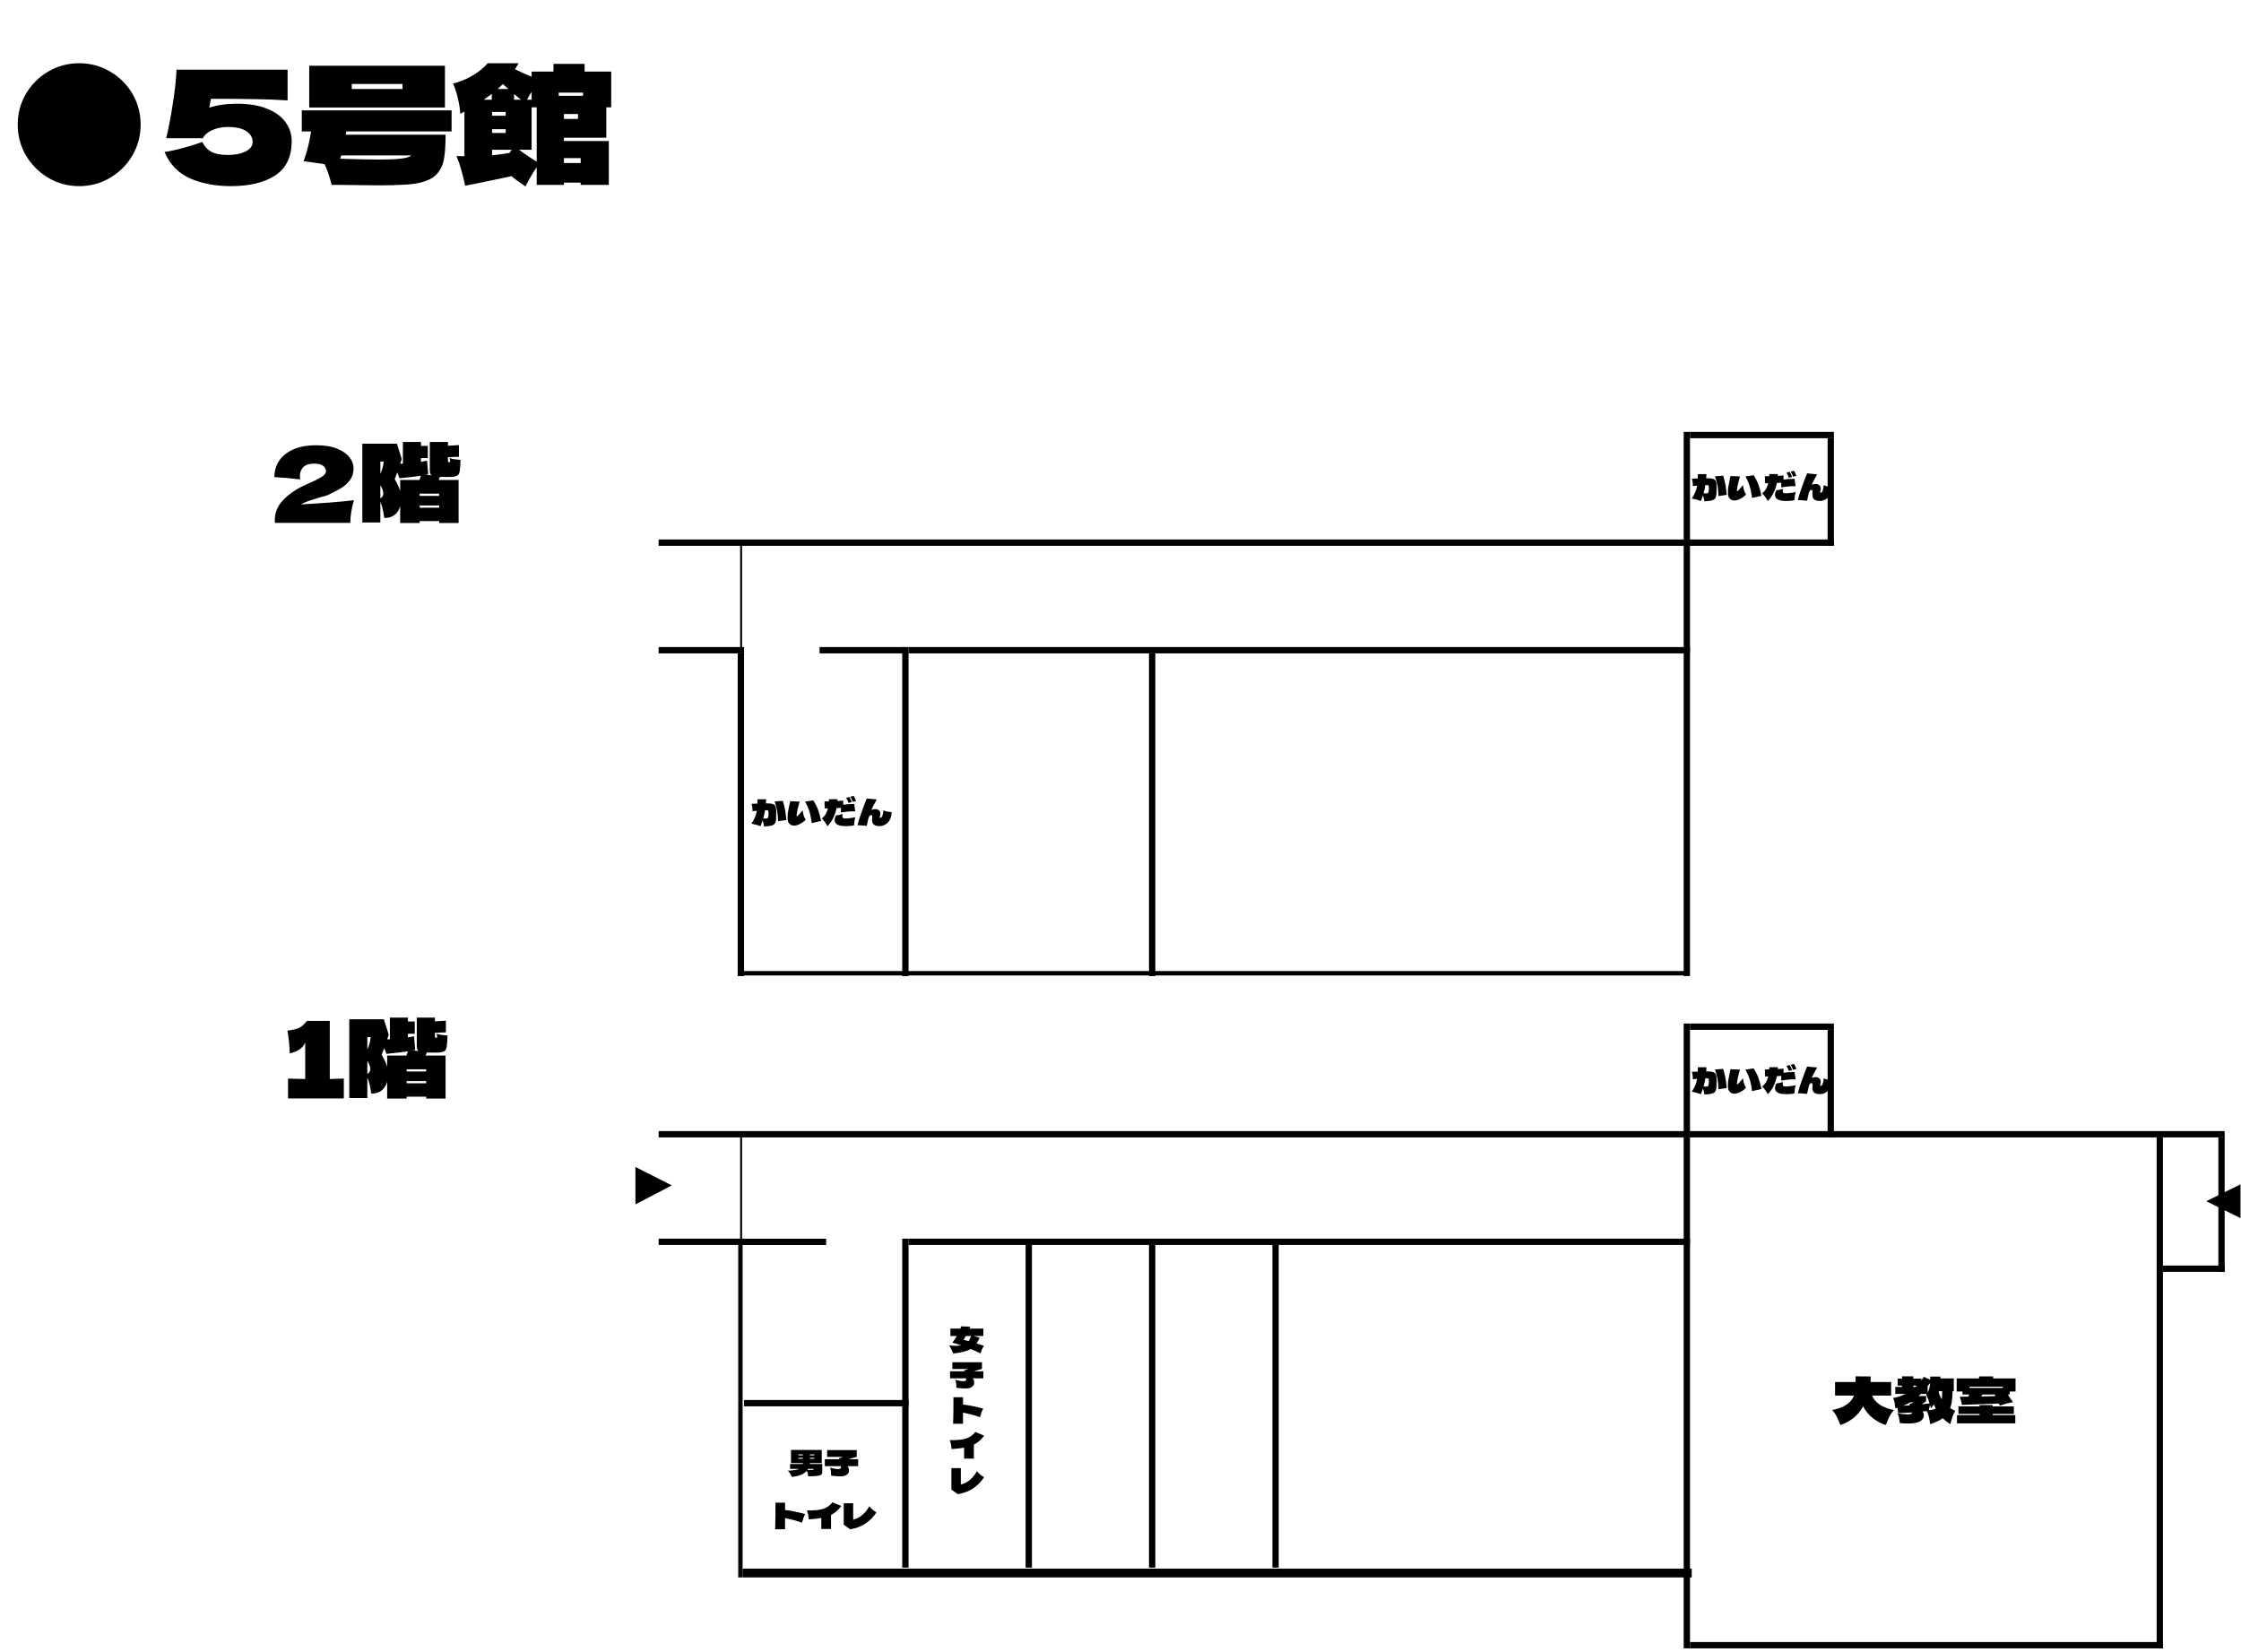 <svg width="510" height="376" viewBox="0 0 510 376" fill="none" xmlns="http://www.w3.org/2000/svg">
<path d="M149.886 122.782H417.366V124.222H149.886V122.782Z" fill="black"/>
<path d="M168.606 124.222H168.716V147.252H168.606V124.222Z" stroke="black" stroke-width="0.34" stroke-miterlimit="10"/>
<path d="M149.886 147.261H169.326V148.701H149.886V147.261Z" fill="black"/>
<path d="M186.511 147.261H205.951V148.701H186.511V147.261Z" fill="black"/>
<path d="M168.573 281.914H188.013V283.354H168.573V281.914Z" fill="black"/>
<path d="M169 221H384V222H169V221Z" fill="black"/>
<path d="M383.166 98.291H384.605V222.131H383.166V98.291Z" fill="black"/>
<path d="M415.926 99.742H417.356V124.222H415.926V99.742Z" fill="black"/>
<path d="M167.886 148.702H169.326V222.142H167.886V148.702Z" fill="black"/>
<path d="M149.886 281.901H169.326V283.341H149.886V281.901Z" fill="black"/>
<path d="M168.606 258.861H168.716V281.891H168.606V258.861Z" stroke="black" stroke-width="0.34" stroke-miterlimit="10"/>
<path d="M205.326 147.261H206.766V222.141H205.326V147.261Z" fill="black"/>
<path d="M261.486 148.702H262.926V222.142H261.486V148.702Z" fill="black"/>
<path d="M490.806 258.861H492.237V375.141H490.806V258.861Z" fill="black"/>
<path d="M383.166 232.941H384.605V375.141H383.166V232.941Z" fill="black"/>
<path d="M415.926 234.381H417.356V258.861H415.926V234.381Z" fill="black"/>
<path d="M168 283H169V359H168V283Z" fill="black"/>
<path d="M205.326 281.901H206.766V356.771H205.326V281.901Z" fill="black"/>
<path d="M261.486 283.341H262.926V356.771H261.486V283.341Z" fill="black"/>
<path d="M504.846 258.861H506.286V289.451H504.846V258.861Z" fill="black"/>
<path d="M233.406 283.341H234.846V356.771H233.406V283.341Z" fill="black"/>
<path d="M289.566 283.341H291.006V356.771H289.566V283.341Z" fill="black"/>
<path d="M384.605 98.291H417.355V99.731H384.605V98.291Z" fill="black"/>
<path d="M206.766 147.261H384.596V148.701H206.766V147.261Z" fill="black"/>
<path d="M384.605 232.941H417.355V234.381H384.605V232.941Z" fill="black"/>
<path d="M149.886 257.421H506.286V258.861H149.886V257.421Z" fill="black"/>
<path d="M206.766 281.901H384.596V283.341H206.766V281.901Z" fill="black"/>
<path d="M492.246 288.021H506.286V289.451H492.246V288.021Z" fill="black"/>
<path d="M169.326 318.622H206.766V320.062H169.326V318.622Z" fill="black"/>
<path d="M169 357H385V359H169V357Z" fill="black"/>
<path d="M384.605 373.702H492.236V375.142H384.605V373.702Z" fill="black"/>
<path fill-rule="evenodd" clip-rule="evenodd" d="M144.845 265.941L152.165 269.781L144.845 273.621V265.941Z" fill="black"/>
<path d="M144.605 265.581L152.885 269.781L144.605 274.101V265.581ZM145.205 273.621L144.725 273.381L152.045 269.541V270.141L144.725 266.291L145.205 265.941V273.621Z" fill="black"/>
<path fill-rule="evenodd" clip-rule="evenodd" d="M509.885 277.222L502.085 273.382L509.885 269.542V277.222Z" fill="black"/>
<path d="M426.044 317.616C426.716 319.277 428.377 320.374 431.028 320.906C430.589 321.401 430.249 321.891 430.006 322.376C429.763 322.861 429.488 323.505 429.18 324.308C428.172 324.009 427.197 323.501 426.254 322.782C425.321 322.054 424.569 321.144 424 320.052C423.431 321.135 422.675 322.04 421.732 322.768C420.789 323.496 419.819 324.009 418.82 324.308C418.512 323.505 418.237 322.861 417.994 322.376C417.751 321.891 417.411 321.401 416.972 320.906C419.613 320.393 421.265 319.296 421.928 317.616H417.616V314.522H422.278L422.292 313.234L425.722 313.262L425.708 314.522H430.384V317.616H426.044ZM443.824 320.472C444.095 320.649 444.482 320.85 444.986 321.074C444.687 321.578 444.468 322.035 444.328 322.446C444.188 322.857 444.02 323.417 443.824 324.126C443.189 323.715 442.625 323.258 442.13 322.754C441.421 323.277 440.459 323.734 439.246 324.126C439.19 323.557 439.106 323.029 438.994 322.544C438.882 322.049 438.714 321.578 438.49 321.13C438.042 321.186 437.729 321.223 437.552 321.242C437.729 321.513 437.818 321.811 437.818 322.138C437.818 322.689 437.533 323.132 436.964 323.468C436.395 323.804 435.457 323.972 434.15 323.972C433.581 323.972 432.983 323.939 432.358 323.874C432.293 323.342 432.227 322.913 432.162 322.586C432.106 322.259 431.989 321.947 431.812 321.648C432.811 321.816 433.576 321.9 434.108 321.9C434.435 321.9 434.682 321.872 434.85 321.816C435.027 321.76 435.116 321.681 435.116 321.578V321.466C434.08 321.531 433.044 321.573 432.008 321.592L431.812 320.374C431.737 320.402 431.583 320.449 431.35 320.514C431.294 319.973 431.233 319.534 431.168 319.198C431.103 318.862 430.991 318.521 430.832 318.176C431.952 317.933 432.89 317.621 433.646 317.238H431.322V315.642H432.862V315.348H431.868V313.752H432.862V313.234H435.424V313.752H437.244V314.158L437.65 313.598L437.818 313.346L439.274 314.018C439.274 313.701 439.269 313.458 439.26 313.29H441.584L441.598 313.71H444.636V316.594H444.37C444.351 317.406 444.3 318.125 444.216 318.75C444.141 319.375 444.011 319.949 443.824 320.472ZM439.246 314.746C439.106 314.933 438.873 315.231 438.546 315.642H438.7V316.916C439.017 316.403 439.199 315.679 439.246 314.746ZM436.236 315.348H435.424V315.642H435.942L436.236 315.348ZM441.892 318.47C441.957 318.106 441.99 317.663 441.99 317.14C441.99 316.897 441.985 316.715 441.976 316.594H441.29L441.206 316.93C441.411 317.527 441.64 318.041 441.892 318.47ZM437.132 317.238L436.628 317.728H438.35V318.918C438.257 318.946 438.168 318.993 438.084 319.058C438.009 319.123 437.963 319.161 437.944 319.17L437.37 319.604L439.12 319.394C438.905 318.666 438.649 317.989 438.35 317.364L438.462 317.238H437.132ZM434.696 319.17C434.183 319.469 433.651 319.721 433.1 319.926C433.604 319.917 434.117 319.889 434.64 319.842L434.472 319.562C434.528 319.543 434.668 319.501 434.892 319.436C435.116 319.361 435.331 319.273 435.536 319.17H434.696ZM438.952 320.934C439.54 320.925 440.063 320.799 440.52 320.556C440.38 320.285 440.24 319.973 440.1 319.618C439.904 319.926 439.68 320.22 439.428 320.5L439.218 319.73L438.952 320.934ZM453.596 313.71H458.692V316.692H457.376V317.364H456.942C457.297 317.971 457.693 318.559 458.132 319.128C457.665 319.184 457.152 319.287 456.592 319.436C456.032 319.585 455.556 319.749 455.164 319.926C455.005 319.674 454.903 319.506 454.856 319.422L446.47 319.73C446.433 319.413 446.381 319.137 446.316 318.904C446.26 318.661 446.153 318.325 445.994 317.896L447.87 317.854L448.206 317.364H446.624V316.692H445.294V313.71H450.39V313.248H453.596V313.71ZM455.78 315.88V315.586H448.22V315.88H455.78ZM454.1 317.742L453.96 317.364H451.146L450.852 317.812L454.1 317.742ZM458.3 321.788H453.498V322.068H458.636V323.944H445.364V322.068H450.502V321.788H445.7V320.08H450.502V319.772H453.498V320.08H458.3V321.788Z" fill="black"/>
<path d="M187.116 334.992C187.116 335.264 187.041 335.469 186.892 335.608C186.748 335.741 186.452 335.837 186.004 335.896C185.561 335.955 184.868 335.984 183.924 335.984C183.903 335.707 183.863 335.472 183.804 335.28C183.751 335.088 183.673 334.915 183.572 334.76C183.417 334.936 183.241 335.096 183.044 335.24C182.74 335.464 182.364 335.645 181.916 335.784C181.473 335.917 180.911 336.035 180.228 336.136C180.111 335.869 179.983 335.624 179.844 335.4C179.705 335.171 179.524 334.941 179.3 334.712C179.828 334.691 180.327 334.645 180.796 334.576C181.271 334.507 181.655 334.413 181.948 334.296H179.804V333.184H182.708L182.724 332.984H180.012V329.992H187.012V332.984H184.324L184.3 333.184H187.116V334.992ZM182.716 331.208V330.992H181.7V331.208H182.716ZM184.308 331.208H185.324V330.992H184.308V331.208ZM182.716 331.776H181.7V331.984H182.716V331.776ZM184.308 331.776V331.984H185.324V331.776H184.308ZM184.94 334.528C185.095 334.512 185.185 334.435 185.212 334.296H183.916C183.841 334.413 183.783 334.499 183.74 334.552C184.407 334.552 184.807 334.544 184.94 334.528ZM195.292 332.096V333.68H192.868C192.996 333.835 193.084 333.992 193.132 334.152C193.18 334.312 193.204 334.491 193.204 334.688C193.204 335.077 193.041 335.387 192.716 335.616C192.396 335.84 192.007 335.963 191.548 335.984C191.447 335.989 191.295 335.992 191.092 335.992C190.665 335.992 190.017 335.944 189.148 335.848C189.148 335.496 189.135 335.192 189.108 334.936C189.081 334.675 189.015 334.371 188.908 334.024C189.676 334.232 190.279 334.336 190.716 334.336C190.956 334.336 191.127 334.307 191.228 334.248C191.329 334.184 191.38 334.107 191.38 334.016C191.38 333.931 191.375 333.819 191.364 333.68H187.708V332.096H191.084L190.852 331.84C191.193 331.829 191.503 331.739 191.78 331.568H188.236V330.024H194.972V331.504C194.999 331.531 194.943 331.56 194.804 331.592C194.671 331.624 194.596 331.643 194.58 331.648C193.903 331.872 193.412 332.021 193.108 332.096H195.292ZM183.268 344.584C183.087 344.872 182.948 345.157 182.852 345.44C182.756 345.717 182.649 346.083 182.532 346.536C181.433 346.141 180.143 345.795 178.66 345.496V348.04H176.404C176.441 347.144 176.463 346.248 176.468 345.352C176.479 344.456 176.484 343.336 176.484 341.992H178.66V343.648C179.364 343.733 180.132 343.861 180.964 344.032C181.801 344.203 182.569 344.387 183.268 344.584ZM191.468 342.744C191.105 343.224 190.745 343.621 190.388 343.936C190.036 344.245 189.615 344.525 189.124 344.776V347.968H186.908V345.472C186.167 345.605 185.22 345.712 184.068 345.792C184.025 345.376 183.975 345.016 183.916 344.712C183.863 344.408 183.767 344.091 183.628 343.76C184.471 343.765 185.215 343.739 185.86 343.68C186.505 343.621 187.036 343.515 187.452 343.36C188.311 343.035 188.977 342.544 189.452 341.888L191.468 342.744ZM197.828 342.808C198.068 343.101 198.316 343.357 198.572 343.576C198.833 343.795 199.127 344 199.452 344.192C198.887 345.104 198.116 345.912 197.14 346.616C196.169 347.315 194.956 347.795 193.5 348.056L192.012 347.008V342.128H194.164V345.848C194.884 345.683 195.559 345.344 196.188 344.832C196.823 344.32 197.369 343.645 197.828 342.808Z" fill="black"/>
<path d="M223.928 306.28C223.555 306.835 223.299 307.411 223.16 308.008C222.339 307.619 221.595 307.285 220.928 307.008C220.485 307.269 219.949 307.477 219.32 307.632C218.696 307.787 217.907 307.925 216.952 308.048C216.877 307.904 216.792 307.72 216.696 307.496C216.675 307.453 216.6 307.296 216.472 307.024C216.344 306.747 216.197 306.459 216.032 306.16C216.48 306.245 216.936 306.288 217.4 306.288C217.853 306.288 218.301 306.248 218.744 306.168C218.008 305.912 217.336 305.712 216.728 305.568C217.096 305.099 217.435 304.595 217.744 304.056H216.288V302.368H218.552C218.595 302.256 218.653 302.088 218.728 301.864L220.808 301.92L220.632 302.368H223.792V304.056H221.544L222.944 304.448C222.677 305.003 222.443 305.437 222.24 305.752L223.928 306.28ZM219.792 304.056L219.288 304.912C219.651 305.003 220.037 305.107 220.448 305.224C220.688 304.851 220.869 304.461 220.992 304.056H219.792ZM223.792 312.096V313.68H221.368C221.496 313.835 221.584 313.992 221.632 314.152C221.68 314.312 221.704 314.491 221.704 314.688C221.704 315.077 221.541 315.387 221.216 315.616C220.896 315.84 220.507 315.963 220.048 315.984C219.947 315.989 219.795 315.992 219.592 315.992C219.165 315.992 218.517 315.944 217.648 315.848C217.648 315.496 217.635 315.192 217.608 314.936C217.581 314.675 217.515 314.371 217.408 314.024C218.176 314.232 218.779 314.336 219.216 314.336C219.456 314.336 219.627 314.307 219.728 314.248C219.829 314.184 219.88 314.107 219.88 314.016C219.88 313.931 219.875 313.819 219.864 313.68H216.208V312.096H219.584L219.352 311.84C219.693 311.829 220.003 311.739 220.28 311.568H216.736V310.024H223.472V311.504C223.499 311.531 223.443 311.56 223.304 311.592C223.171 311.624 223.096 311.643 223.08 311.648C222.403 311.872 221.912 312.021 221.608 312.096H223.792ZM223.768 320.584C223.587 320.872 223.448 321.157 223.352 321.44C223.256 321.717 223.149 322.083 223.032 322.536C221.933 322.141 220.643 321.795 219.16 321.496V324.04H216.904C216.941 323.144 216.963 322.248 216.968 321.352C216.979 320.456 216.984 319.336 216.984 317.992H219.16V319.648C219.864 319.733 220.632 319.861 221.464 320.032C222.301 320.203 223.069 320.387 223.768 320.584ZM223.968 326.744C223.605 327.224 223.245 327.621 222.888 327.936C222.536 328.245 222.115 328.525 221.624 328.776V331.968H219.408V329.472C218.667 329.605 217.72 329.712 216.568 329.792C216.525 329.376 216.475 329.016 216.416 328.712C216.363 328.408 216.267 328.091 216.128 327.76C216.971 327.765 217.715 327.739 218.36 327.68C219.005 327.621 219.536 327.515 219.952 327.36C220.811 327.035 221.477 326.544 221.952 325.888L223.968 326.744ZM222.328 334.808C222.568 335.101 222.816 335.357 223.072 335.576C223.333 335.795 223.627 336 223.952 336.192C223.387 337.104 222.616 337.912 221.64 338.616C220.669 339.315 219.456 339.795 218 340.056L216.512 339.008V334.128H218.664V337.848C219.384 337.683 220.059 337.344 220.688 336.832C221.323 336.32 221.869 335.645 222.328 334.808Z" fill="black"/>
<path d="M388.536 108.84C389.144 108.84 389.595 108.891 389.888 108.992C390.181 109.088 390.381 109.267 390.488 109.528C390.6 109.789 390.656 110.192 390.656 110.736C390.656 111.435 390.645 111.957 390.624 112.304C390.603 112.645 390.56 112.907 390.496 113.088C390.437 113.269 390.344 113.429 390.216 113.568C390.077 113.717 389.824 113.835 389.456 113.92C389.088 114 388.565 114.059 387.888 114.096C387.803 113.509 387.693 113.053 387.56 112.728C387.443 113.091 387.285 113.52 387.088 114.016C386.416 113.776 385.723 113.589 385.008 113.456C385.349 112.944 385.616 112.464 385.808 112.016C386 111.563 386.141 111.064 386.232 110.52L385.248 110.616C385.259 110.019 385.187 109.456 385.032 108.928C385.608 108.907 386.056 108.893 386.376 108.888C386.381 108.68 386.384 108.349 386.384 107.896H388.352C388.341 108.157 388.32 108.472 388.288 108.84H388.536ZM392.16 108.264C392.4 109.08 392.573 109.776 392.68 110.352C392.787 110.928 392.88 111.688 392.96 112.632L391.08 112.896C391.053 112.011 390.981 111.243 390.864 110.592C390.752 109.941 390.563 109.211 390.296 108.4L392.16 108.264ZM388.68 112.216C388.749 112.163 388.803 112.037 388.84 111.84C388.883 111.643 388.904 111.389 388.904 111.08C388.904 110.861 388.891 110.707 388.864 110.616C388.843 110.525 388.795 110.467 388.72 110.44C388.651 110.408 388.528 110.392 388.352 110.392C388.251 110.392 388.168 110.395 388.104 110.4C387.992 111.093 387.856 111.712 387.696 112.256C387.925 112.283 388.107 112.296 388.24 112.296C388.475 112.296 388.621 112.269 388.68 112.216ZM398.72 113.328C398.597 112.261 398.413 111.347 398.168 110.584C397.923 109.816 397.605 109.099 397.216 108.432L399.088 108.152C399.525 108.824 399.877 109.509 400.144 110.208C400.411 110.907 400.653 111.784 400.872 112.84L398.72 113.328ZM397.352 112.536C397.027 112.915 396.608 113.237 396.096 113.504C395.589 113.771 395.117 113.904 394.68 113.904C394.435 113.904 394.203 113.848 393.984 113.736C393.771 113.624 393.592 113.445 393.448 113.2C393.309 112.949 393.237 112.632 393.232 112.248C393.227 111.709 393.259 111.219 393.328 110.776C393.397 110.328 393.517 109.725 393.688 108.968L393.832 108.336L395.976 108.432C395.789 109.072 395.651 109.587 395.56 109.976C395.469 110.365 395.384 110.845 395.304 111.416C395.293 111.512 395.288 111.573 395.288 111.6C395.288 111.712 395.315 111.768 395.368 111.768C395.443 111.768 395.576 111.664 395.768 111.456C395.965 111.248 396.261 110.896 396.656 110.4C396.72 110.88 396.805 111.288 396.912 111.624C397.024 111.955 397.171 112.259 397.352 112.536ZM408.064 108.488C407.947 108.104 407.771 107.717 407.536 107.328L408.272 107.136C408.512 107.515 408.693 107.901 408.816 108.296L408.064 108.488ZM407.096 108.728C406.979 108.344 406.803 107.96 406.568 107.576L407.304 107.384C407.533 107.752 407.712 108.139 407.84 108.544L407.096 108.728ZM405.368 109.848L404.376 109.92C404.205 110.757 403.944 111.525 403.592 112.224C403.245 112.923 402.816 113.52 402.304 114.016C402.08 113.605 401.867 113.267 401.664 113C401.461 112.733 401.248 112.496 401.024 112.288C401.387 112 401.677 111.675 401.896 111.312C402.115 110.944 402.285 110.499 402.408 109.976H401.672L401.656 108.384L402.64 108.376L402.672 107.888H404.6C404.6 107.984 404.595 108.123 404.584 108.304C405.128 108.267 405.565 108.232 405.896 108.2V109.152C406.632 109.035 407.373 108.976 408.12 108.976H408.408L408.632 110.656C408.541 110.651 408.403 110.648 408.216 110.648C407.341 110.648 406.392 110.739 405.368 110.92V109.848ZM405.76 111.248C405.723 111.472 405.704 111.629 405.704 111.72C405.704 111.933 405.752 112.077 405.848 112.152C405.944 112.227 406.096 112.264 406.304 112.264C406.683 112.264 407.107 112.235 407.576 112.176C408.051 112.117 408.411 112.045 408.656 111.96C408.512 112.408 408.411 113.037 408.352 113.848C408.128 113.901 407.861 113.944 407.552 113.976C407.243 114.003 406.928 114.016 406.608 114.016C406.464 114.016 406.275 114.011 406.04 114C404.648 113.925 403.952 113.475 403.952 112.648C403.952 112.344 404.045 111.989 404.232 111.584C404.563 111.547 404.861 111.499 405.128 111.44C405.4 111.376 405.611 111.312 405.76 111.248ZM416.896 110.792C416.917 111.411 416.805 111.965 416.56 112.456C416.32 112.941 415.984 113.323 415.552 113.6C415.125 113.872 414.656 114.008 414.144 114.008C413.573 114.008 413.149 113.896 412.872 113.672C412.595 113.443 412.456 113.101 412.456 112.648C412.456 112.595 412.461 112.499 412.472 112.36C412.493 112.157 412.504 112.021 412.504 111.952C412.504 111.803 412.483 111.691 412.44 111.616C412.397 111.536 412.325 111.496 412.224 111.496C412.091 111.496 411.965 111.573 411.848 111.728C411.736 111.883 411.645 112.123 411.576 112.448L411.256 113.96C411.181 113.949 411.123 113.944 411.08 113.944C410.259 113.853 409.613 113.811 409.144 113.816C409.293 113.144 409.597 112.163 410.056 110.872C410.515 109.581 410.915 108.533 411.256 107.728L413.544 107.952C413.416 108.197 413.272 108.456 413.112 108.728C412.904 109.101 412.741 109.397 412.624 109.616C412.512 109.835 412.411 110.064 412.32 110.304C412.677 110.197 412.963 110.144 413.176 110.144C413.528 110.144 413.813 110.237 414.032 110.424C414.251 110.611 414.36 110.861 414.36 111.176C414.36 111.299 414.349 111.411 414.328 111.512C414.307 111.613 414.277 111.725 414.24 111.848C414.208 111.965 414.192 112.032 414.192 112.048C414.192 112.096 414.216 112.12 414.264 112.12C414.403 112.12 414.517 112.083 414.608 112.008C414.699 111.933 414.779 111.773 414.848 111.528C414.923 111.283 414.989 110.907 415.048 110.4C415.331 110.549 415.621 110.653 415.92 110.712C416.224 110.765 416.549 110.792 416.896 110.792Z" fill="black"/>
<path d="M388.536 243.84C389.144 243.84 389.595 243.891 389.888 243.992C390.181 244.088 390.381 244.267 390.488 244.528C390.6 244.789 390.656 245.192 390.656 245.736C390.656 246.435 390.645 246.957 390.624 247.304C390.603 247.645 390.56 247.907 390.496 248.088C390.437 248.269 390.344 248.429 390.216 248.568C390.077 248.717 389.824 248.835 389.456 248.92C389.088 249 388.565 249.059 387.888 249.096C387.803 248.509 387.693 248.053 387.56 247.728C387.443 248.091 387.285 248.52 387.088 249.016C386.416 248.776 385.723 248.589 385.008 248.456C385.349 247.944 385.616 247.464 385.808 247.016C386 246.563 386.141 246.064 386.232 245.52L385.248 245.616C385.259 245.019 385.187 244.456 385.032 243.928C385.608 243.907 386.056 243.893 386.376 243.888C386.381 243.68 386.384 243.349 386.384 242.896H388.352C388.341 243.157 388.32 243.472 388.288 243.84H388.536ZM392.16 243.264C392.4 244.08 392.573 244.776 392.68 245.352C392.787 245.928 392.88 246.688 392.96 247.632L391.08 247.896C391.053 247.011 390.981 246.243 390.864 245.592C390.752 244.941 390.563 244.211 390.296 243.4L392.16 243.264ZM388.68 247.216C388.749 247.163 388.803 247.037 388.84 246.84C388.883 246.643 388.904 246.389 388.904 246.08C388.904 245.861 388.891 245.707 388.864 245.616C388.843 245.525 388.795 245.467 388.72 245.44C388.651 245.408 388.528 245.392 388.352 245.392C388.251 245.392 388.168 245.395 388.104 245.4C387.992 246.093 387.856 246.712 387.696 247.256C387.925 247.283 388.107 247.296 388.24 247.296C388.475 247.296 388.621 247.269 388.68 247.216ZM398.72 248.328C398.597 247.261 398.413 246.347 398.168 245.584C397.923 244.816 397.605 244.099 397.216 243.432L399.088 243.152C399.525 243.824 399.877 244.509 400.144 245.208C400.411 245.907 400.653 246.784 400.872 247.84L398.72 248.328ZM397.352 247.536C397.027 247.915 396.608 248.237 396.096 248.504C395.589 248.771 395.117 248.904 394.68 248.904C394.435 248.904 394.203 248.848 393.984 248.736C393.771 248.624 393.592 248.445 393.448 248.2C393.309 247.949 393.237 247.632 393.232 247.248C393.227 246.709 393.259 246.219 393.328 245.776C393.397 245.328 393.517 244.725 393.688 243.968L393.832 243.336L395.976 243.432C395.789 244.072 395.651 244.587 395.56 244.976C395.469 245.365 395.384 245.845 395.304 246.416C395.293 246.512 395.288 246.573 395.288 246.6C395.288 246.712 395.315 246.768 395.368 246.768C395.443 246.768 395.576 246.664 395.768 246.456C395.965 246.248 396.261 245.896 396.656 245.4C396.72 245.88 396.805 246.288 396.912 246.624C397.024 246.955 397.171 247.259 397.352 247.536ZM408.064 243.488C407.947 243.104 407.771 242.717 407.536 242.328L408.272 242.136C408.512 242.515 408.693 242.901 408.816 243.296L408.064 243.488ZM407.096 243.728C406.979 243.344 406.803 242.96 406.568 242.576L407.304 242.384C407.533 242.752 407.712 243.139 407.84 243.544L407.096 243.728ZM405.368 244.848L404.376 244.92C404.205 245.757 403.944 246.525 403.592 247.224C403.245 247.923 402.816 248.52 402.304 249.016C402.08 248.605 401.867 248.267 401.664 248C401.461 247.733 401.248 247.496 401.024 247.288C401.387 247 401.677 246.675 401.896 246.312C402.115 245.944 402.285 245.499 402.408 244.976H401.672L401.656 243.384L402.64 243.376L402.672 242.888H404.6C404.6 242.984 404.595 243.123 404.584 243.304C405.128 243.267 405.565 243.232 405.896 243.2V244.152C406.632 244.035 407.373 243.976 408.12 243.976H408.408L408.632 245.656C408.541 245.651 408.403 245.648 408.216 245.648C407.341 245.648 406.392 245.739 405.368 245.92V244.848ZM405.76 246.248C405.723 246.472 405.704 246.629 405.704 246.72C405.704 246.933 405.752 247.077 405.848 247.152C405.944 247.227 406.096 247.264 406.304 247.264C406.683 247.264 407.107 247.235 407.576 247.176C408.051 247.117 408.411 247.045 408.656 246.96C408.512 247.408 408.411 248.037 408.352 248.848C408.128 248.901 407.861 248.944 407.552 248.976C407.243 249.003 406.928 249.016 406.608 249.016C406.464 249.016 406.275 249.011 406.04 249C404.648 248.925 403.952 248.475 403.952 247.648C403.952 247.344 404.045 246.989 404.232 246.584C404.563 246.547 404.861 246.499 405.128 246.44C405.4 246.376 405.611 246.312 405.76 246.248ZM416.896 245.792C416.917 246.411 416.805 246.965 416.56 247.456C416.32 247.941 415.984 248.323 415.552 248.6C415.125 248.872 414.656 249.008 414.144 249.008C413.573 249.008 413.149 248.896 412.872 248.672C412.595 248.443 412.456 248.101 412.456 247.648C412.456 247.595 412.461 247.499 412.472 247.36C412.493 247.157 412.504 247.021 412.504 246.952C412.504 246.803 412.483 246.691 412.44 246.616C412.397 246.536 412.325 246.496 412.224 246.496C412.091 246.496 411.965 246.573 411.848 246.728C411.736 246.883 411.645 247.123 411.576 247.448L411.256 248.96C411.181 248.949 411.123 248.944 411.08 248.944C410.259 248.853 409.613 248.811 409.144 248.816C409.293 248.144 409.597 247.163 410.056 245.872C410.515 244.581 410.915 243.533 411.256 242.728L413.544 242.952C413.416 243.197 413.272 243.456 413.112 243.728C412.904 244.101 412.741 244.397 412.624 244.616C412.512 244.835 412.411 245.064 412.32 245.304C412.677 245.197 412.963 245.144 413.176 245.144C413.528 245.144 413.813 245.237 414.032 245.424C414.251 245.611 414.36 245.861 414.36 246.176C414.36 246.299 414.349 246.411 414.328 246.512C414.307 246.613 414.277 246.725 414.24 246.848C414.208 246.965 414.192 247.032 414.192 247.048C414.192 247.096 414.216 247.12 414.264 247.12C414.403 247.12 414.517 247.083 414.608 247.008C414.699 246.933 414.779 246.773 414.848 246.528C414.923 246.283 414.989 245.907 415.048 245.4C415.331 245.549 415.621 245.653 415.92 245.712C416.224 245.765 416.549 245.792 416.896 245.792Z" fill="black"/>
<path d="M174.536 182.84C175.144 182.84 175.595 182.891 175.888 182.992C176.181 183.088 176.381 183.267 176.488 183.528C176.6 183.789 176.656 184.192 176.656 184.736C176.656 185.435 176.645 185.957 176.624 186.304C176.603 186.645 176.56 186.907 176.496 187.088C176.437 187.269 176.344 187.429 176.216 187.568C176.077 187.717 175.824 187.835 175.456 187.92C175.088 188 174.565 188.059 173.888 188.096C173.803 187.509 173.693 187.053 173.56 186.728C173.443 187.091 173.285 187.52 173.088 188.016C172.416 187.776 171.723 187.589 171.008 187.456C171.349 186.944 171.616 186.464 171.808 186.016C172 185.563 172.141 185.064 172.232 184.52L171.248 184.616C171.259 184.019 171.187 183.456 171.032 182.928C171.608 182.907 172.056 182.893 172.376 182.888C172.381 182.68 172.384 182.349 172.384 181.896H174.352C174.341 182.157 174.32 182.472 174.288 182.84H174.536ZM178.16 182.264C178.4 183.08 178.573 183.776 178.68 184.352C178.787 184.928 178.88 185.688 178.96 186.632L177.08 186.896C177.053 186.011 176.981 185.243 176.864 184.592C176.752 183.941 176.563 183.211 176.296 182.4L178.16 182.264ZM174.68 186.216C174.749 186.163 174.803 186.037 174.84 185.84C174.883 185.643 174.904 185.389 174.904 185.08C174.904 184.861 174.891 184.707 174.864 184.616C174.843 184.525 174.795 184.467 174.72 184.44C174.651 184.408 174.528 184.392 174.352 184.392C174.251 184.392 174.168 184.395 174.104 184.4C173.992 185.093 173.856 185.712 173.696 186.256C173.925 186.283 174.107 186.296 174.24 186.296C174.475 186.296 174.621 186.269 174.68 186.216ZM184.72 187.328C184.597 186.261 184.413 185.347 184.168 184.584C183.923 183.816 183.605 183.099 183.216 182.432L185.088 182.152C185.525 182.824 185.877 183.509 186.144 184.208C186.411 184.907 186.653 185.784 186.872 186.84L184.72 187.328ZM183.352 186.536C183.027 186.915 182.608 187.237 182.096 187.504C181.589 187.771 181.117 187.904 180.68 187.904C180.435 187.904 180.203 187.848 179.984 187.736C179.771 187.624 179.592 187.445 179.448 187.2C179.309 186.949 179.237 186.632 179.232 186.248C179.227 185.709 179.259 185.219 179.328 184.776C179.397 184.328 179.517 183.725 179.688 182.968L179.832 182.336L181.976 182.432C181.789 183.072 181.651 183.587 181.56 183.976C181.469 184.365 181.384 184.845 181.304 185.416C181.293 185.512 181.288 185.573 181.288 185.6C181.288 185.712 181.315 185.768 181.368 185.768C181.443 185.768 181.576 185.664 181.768 185.456C181.965 185.248 182.261 184.896 182.656 184.4C182.72 184.88 182.805 185.288 182.912 185.624C183.024 185.955 183.171 186.259 183.352 186.536ZM194.064 182.488C193.947 182.104 193.771 181.717 193.536 181.328L194.272 181.136C194.512 181.515 194.693 181.901 194.816 182.296L194.064 182.488ZM193.096 182.728C192.979 182.344 192.803 181.96 192.568 181.576L193.304 181.384C193.533 181.752 193.712 182.139 193.84 182.544L193.096 182.728ZM191.368 183.848L190.376 183.92C190.205 184.757 189.944 185.525 189.592 186.224C189.245 186.923 188.816 187.52 188.304 188.016C188.08 187.605 187.867 187.267 187.664 187C187.461 186.733 187.248 186.496 187.024 186.288C187.387 186 187.677 185.675 187.896 185.312C188.115 184.944 188.285 184.499 188.408 183.976H187.672L187.656 182.384L188.64 182.376L188.672 181.888H190.6C190.6 181.984 190.595 182.123 190.584 182.304C191.128 182.267 191.565 182.232 191.896 182.2V183.152C192.632 183.035 193.373 182.976 194.12 182.976H194.408L194.632 184.656C194.541 184.651 194.403 184.648 194.216 184.648C193.341 184.648 192.392 184.739 191.368 184.92V183.848ZM191.76 185.248C191.723 185.472 191.704 185.629 191.704 185.72C191.704 185.933 191.752 186.077 191.848 186.152C191.944 186.227 192.096 186.264 192.304 186.264C192.683 186.264 193.107 186.235 193.576 186.176C194.051 186.117 194.411 186.045 194.656 185.96C194.512 186.408 194.411 187.037 194.352 187.848C194.128 187.901 193.861 187.944 193.552 187.976C193.243 188.003 192.928 188.016 192.608 188.016C192.464 188.016 192.275 188.011 192.04 188C190.648 187.925 189.952 187.475 189.952 186.648C189.952 186.344 190.045 185.989 190.232 185.584C190.563 185.547 190.861 185.499 191.128 185.44C191.4 185.376 191.611 185.312 191.76 185.248ZM202.896 184.792C202.917 185.411 202.805 185.965 202.56 186.456C202.32 186.941 201.984 187.323 201.552 187.6C201.125 187.872 200.656 188.008 200.144 188.008C199.573 188.008 199.149 187.896 198.872 187.672C198.595 187.443 198.456 187.101 198.456 186.648C198.456 186.595 198.461 186.499 198.472 186.36C198.493 186.157 198.504 186.021 198.504 185.952C198.504 185.803 198.483 185.691 198.44 185.616C198.397 185.536 198.325 185.496 198.224 185.496C198.091 185.496 197.965 185.573 197.848 185.728C197.736 185.883 197.645 186.123 197.576 186.448L197.256 187.96C197.181 187.949 197.123 187.944 197.08 187.944C196.259 187.853 195.613 187.811 195.144 187.816C195.293 187.144 195.597 186.163 196.056 184.872C196.515 183.581 196.915 182.533 197.256 181.728L199.544 181.952C199.416 182.197 199.272 182.456 199.112 182.728C198.904 183.101 198.741 183.397 198.624 183.616C198.512 183.835 198.411 184.064 198.32 184.304C198.677 184.197 198.963 184.144 199.176 184.144C199.528 184.144 199.813 184.237 200.032 184.424C200.251 184.611 200.36 184.861 200.36 185.176C200.36 185.299 200.349 185.411 200.328 185.512C200.307 185.613 200.277 185.725 200.24 185.848C200.208 185.965 200.192 186.032 200.192 186.048C200.192 186.096 200.216 186.12 200.264 186.12C200.403 186.12 200.517 186.083 200.608 186.008C200.699 185.933 200.779 185.773 200.848 185.528C200.923 185.283 200.989 184.907 201.048 184.4C201.331 184.549 201.621 184.653 201.92 184.712C202.224 184.765 202.549 184.792 202.896 184.792Z" fill="black"/>
<path d="M75.053 245.56C76.493 245.528 77.557 245.496 78.245 245.464V250H65.549V245.464C67.277 245.528 68.581 245.56 69.461 245.56V237.28C68.885 238.544 67.709 239.36 65.933 239.728C65.885 237.84 65.709 236.12 65.405 234.568C66.685 234.392 67.573 234.176 68.069 233.92C68.581 233.648 68.973 233.352 69.245 233.032C69.533 232.712 69.725 232.496 69.821 232.384V232.336H75.053V245.56ZM96.867 240.232H101.403V250.024H96.987V249.592H92.547V250.024H88.107V246.184C87.851 247.08 87.411 247.76 86.787 248.224C86.163 248.688 85.395 248.904 84.483 248.872C84.259 247.24 83.963 246.024 83.595 245.224V249.904H79.491V231.976H87.363L88.467 235.48L88.107 236.536L88.731 236.512V231.592H92.835V232.48H94.395V235.264H92.835V236.104L94.227 235.84L94.491 238.96C94.251 239.024 94.043 239.064 93.867 239.08L95.259 239.176C95.099 239.064 94.987 238.912 94.923 238.72C94.875 238.512 94.851 238.224 94.851 237.856V231.592H98.979V232.456L101.475 232.288V234.952L98.979 235.048V235.768C98.979 235.944 99.003 236.064 99.051 236.128C99.099 236.176 99.179 236.2 99.291 236.2C99.419 236.2 99.483 236.12 99.483 235.96C99.483 235.816 99.435 235.568 99.339 235.216C99.659 235.36 99.979 235.456 100.299 235.504C100.619 235.552 101.131 235.608 101.835 235.672C101.803 236.824 101.747 237.64 101.667 238.12C101.603 238.584 101.483 238.904 101.307 239.08C101.131 239.256 100.819 239.392 100.371 239.488C100.083 239.536 99.523 239.56 98.691 239.56C97.971 239.56 97.451 239.552 97.131 239.536L96.867 240.232ZM83.595 236.032V238.864C84.075 237.76 84.323 236.816 84.339 236.032H83.595ZM86.859 240.04C87.483 241.08 87.899 242 88.107 242.8V240.232H92.499L92.835 239.272C91.651 239.448 90.219 239.616 88.539 239.776L87.963 239.848L87.435 238.528C87.179 239.232 86.987 239.736 86.859 240.04ZM83.595 244.408C83.803 244.312 83.963 244.168 84.075 243.976C84.203 243.784 84.267 243.552 84.267 243.28C84.267 242.768 84.043 242.152 83.595 241.432V244.408ZM92.547 243.856H96.987V243.352H92.547V243.856ZM92.547 246.544H96.987V246.04H92.547V246.544Z" fill="black"/>
<path d="M68.465 114.8C73.665 114.512 77.697 114.192 80.561 113.84C80.288 114.672 80.081 115.552 79.936 116.48C79.793 117.408 79.721 118.248 79.721 119H62.56L62.536 118.496C62.536 116.928 62.992 115.568 63.904 114.416C64.832 113.264 66.121 112.2 67.769 111.224C68.249 110.936 69.001 110.568 70.025 110.12C71.353 109.544 72.376 109.04 73.097 108.608C73.817 108.16 74.177 107.72 74.177 107.288C74.177 106.744 73.953 106.312 73.504 105.992C73.056 105.672 72.361 105.512 71.416 105.512C70.376 105.512 69.585 105.776 69.04 106.304C68.513 106.832 68.249 107.504 68.249 108.32C68.249 108.576 68.272 108.84 68.32 109.112C66.305 108.856 64.344 108.68 62.441 108.584C62.441 107.224 62.792 106 63.496 104.912C64.216 103.808 65.288 102.936 66.713 102.296C68.153 101.656 69.912 101.336 71.993 101.336C73.897 101.336 75.481 101.6 76.745 102.128C78.025 102.64 78.96 103.296 79.552 104.096C80.16 104.88 80.465 105.688 80.465 106.52C80.465 107.48 80.249 108.304 79.817 108.992C79.4 109.68 78.793 110.296 77.993 110.84C77.209 111.368 76.153 111.944 74.825 112.568C74.632 112.664 74.32 112.776 73.888 112.904C73.457 113.016 73.184 113.088 73.073 113.12C71.936 113.456 71.032 113.736 70.361 113.96C69.689 114.184 69.056 114.464 68.465 114.8ZM99.832 109.232H104.368V119.024H99.951V118.592H95.511V119.024H91.072V115.184C90.816 116.08 90.376 116.76 89.751 117.224C89.127 117.688 88.359 117.904 87.448 117.872C87.224 116.24 86.927 115.024 86.559 114.224V118.904H82.456V100.976H90.328L91.431 104.48L91.072 105.536L91.695 105.512V100.592H95.799V101.48H97.359V104.264H95.799V105.104L97.192 104.84L97.456 107.96C97.216 108.024 97.007 108.064 96.832 108.08L98.224 108.176C98.064 108.064 97.951 107.912 97.888 107.72C97.84 107.512 97.816 107.224 97.816 106.856V100.592H101.944V101.456L104.44 101.288V103.952L101.944 104.048V104.768C101.944 104.944 101.968 105.064 102.016 105.128C102.064 105.176 102.144 105.2 102.256 105.2C102.384 105.2 102.448 105.12 102.448 104.96C102.448 104.816 102.4 104.568 102.304 104.216C102.624 104.36 102.944 104.456 103.264 104.504C103.584 104.552 104.096 104.608 104.8 104.672C104.768 105.824 104.712 106.64 104.632 107.12C104.568 107.584 104.448 107.904 104.272 108.08C104.096 108.256 103.784 108.392 103.336 108.488C103.048 108.536 102.488 108.56 101.656 108.56C100.936 108.56 100.416 108.552 100.096 108.536L99.832 109.232ZM86.559 105.032V107.864C87.04 106.76 87.287 105.816 87.303 105.032H86.559ZM89.823 109.04C90.448 110.08 90.864 111 91.072 111.8V109.232H95.463L95.799 108.272C94.615 108.448 93.183 108.616 91.504 108.776L90.927 108.848L90.4 107.528C90.144 108.232 89.951 108.736 89.823 109.04ZM86.559 113.408C86.767 113.312 86.927 113.168 87.04 112.976C87.168 112.784 87.231 112.552 87.231 112.28C87.231 111.768 87.007 111.152 86.559 110.432V113.408ZM95.511 112.856H99.951V112.352H95.511V112.856ZM95.511 115.544H99.951V115.04H95.511V115.544Z" fill="black"/>
<path d="M18.036 42.36C15.492 42.36 13.152 41.736 11.016 40.488C8.88 39.216 7.176 37.512 5.904 35.376C4.656 33.24 4.032 30.9 4.032 28.356C4.032 25.812 4.656 23.472 5.904 21.336C7.176 19.2 8.88 17.508 11.016 16.26C13.152 15.012 15.492 14.388 18.036 14.388C20.556 14.388 22.884 15.012 25.02 16.26C27.18 17.508 28.884 19.2 30.132 21.336C31.38 23.472 32.004 25.812 32.004 28.356C32.004 30.9 31.38 33.24 30.132 35.376C28.884 37.512 27.18 39.216 25.02 40.488C22.884 41.736 20.556 42.36 18.036 42.36ZM53.928 23.604C56.664 23.604 58.956 23.988 60.804 24.756C62.676 25.5 64.068 26.52 64.98 27.816C65.916 29.088 66.384 30.516 66.384 32.1C66.384 35.7 65.124 38.316 62.604 39.948C60.108 41.556 56.76 42.36 52.56 42.36C49.032 42.36 45.924 41.772 43.236 40.596C40.572 39.396 38.64 37.392 37.44 34.584C38.76 34.392 40.2 34.08 41.76 33.648C43.344 33.216 44.772 32.772 46.044 32.316C46.548 33.348 47.256 34.104 48.168 34.584C49.08 35.04 50.304 35.268 51.84 35.268C53.472 35.268 54.816 35.004 55.872 34.476C56.952 33.948 57.492 33.216 57.492 32.28C57.492 31.32 57.024 30.516 56.088 29.868C55.152 29.22 53.724 28.896 51.804 28.896C50.556 28.896 49.416 29.124 48.384 29.58C47.352 30.012 46.608 30.636 46.152 31.452H37.836C38.412 28.98 38.916 26.316 39.348 23.46C39.804 20.604 40.08 18.072 40.176 15.864H65.448V22.848C62.784 22.68 60.264 22.584 57.888 22.56C55.536 22.512 52.236 22.488 47.988 22.488L47.628 24.504C49.452 23.904 51.552 23.604 53.928 23.604ZM70.372 14.964H101.26V24.468H70.372V14.964ZM80.056 20.256H91.612V19.104H80.056V20.256ZM102.772 29.904H78.832C78.784 30.24 78.736 30.492 78.688 30.66H101.404C101.404 32.964 101.284 34.8 101.044 36.168C100.804 37.512 100.264 38.652 99.424 39.588C98.608 40.5 97.336 41.16 95.608 41.568C94.648 41.808 93.412 41.964 91.9 42.036C90.388 42.132 88.48 42.18 86.176 42.18C85.024 42.18 82.936 42.156 79.912 42.108L75.484 42.072C74.98 40.104 74.44 38.532 73.864 37.356L69.112 36.672C69.88 34.488 70.444 32.232 70.804 29.904H68.68V25.116H102.772V29.904ZM77.644 35.376L77.428 36.132C81.316 36.252 84.292 36.312 86.356 36.312C88.3 36.312 89.812 36.252 90.892 36.132C92.284 36.012 93.184 35.76 93.592 35.376H77.644ZM137.98 31.344H128.332V32.1H138.556V42.072H132.148V41.568H128.332V42.072H122.14V38.076C121.396 39.108 120.544 40.56 119.584 42.432C118.096 41.424 117.028 40.644 116.38 40.092C115.228 40.356 112.72 40.884 108.856 41.676C106.792 42.084 105.796 42.276 105.868 42.252C105.556 40.836 105.256 39.636 104.968 38.652C104.704 37.644 104.344 36.6 103.888 35.52C104.272 35.544 104.872 35.556 105.688 35.556V25.404L104.752 25.908C104.68 24.804 104.5 23.64 104.212 22.416C103.924 21.168 103.552 20.028 103.096 18.996C104.608 18.66 106.108 18.048 107.596 17.16C109.108 16.248 110.236 15.324 110.98 14.388H118.036C117.796 14.82 117.52 15.276 117.208 15.756C118.432 16.38 119.692 16.944 120.988 17.448V16.296H125.956V14.532H133.048V16.296H139.096V24.432H137.98V31.344ZM115.696 20.256L114.436 19.14L113.248 20.256H115.696ZM120.988 22.704V20.904C120.58 21.528 120.232 22.128 119.944 22.704H120.988ZM132.688 21.804V21.084H127.144V21.804H132.688ZM111.916 21.372C111.052 22.02 110.44 22.464 110.08 22.704H111.916V21.372ZM118.576 22.704L116.992 21.408V22.704H118.576ZM118.108 34.08C119.572 35.16 120.916 36.06 122.14 36.78V24.432H120.988V34.08H118.108ZM115.084 25.476H111.988V26.34H115.084V25.476ZM128.332 27.06H131.536V25.944H128.332V27.06ZM111.988 29.4V30.264H115.084V29.4H111.988ZM116.452 34.08H111.988V35.34C113.452 35.196 114.772 35.016 115.948 34.8L116.452 34.08ZM132.148 37.104V35.988H128.332V37.104H132.148Z" fill="black"/>
</svg>
